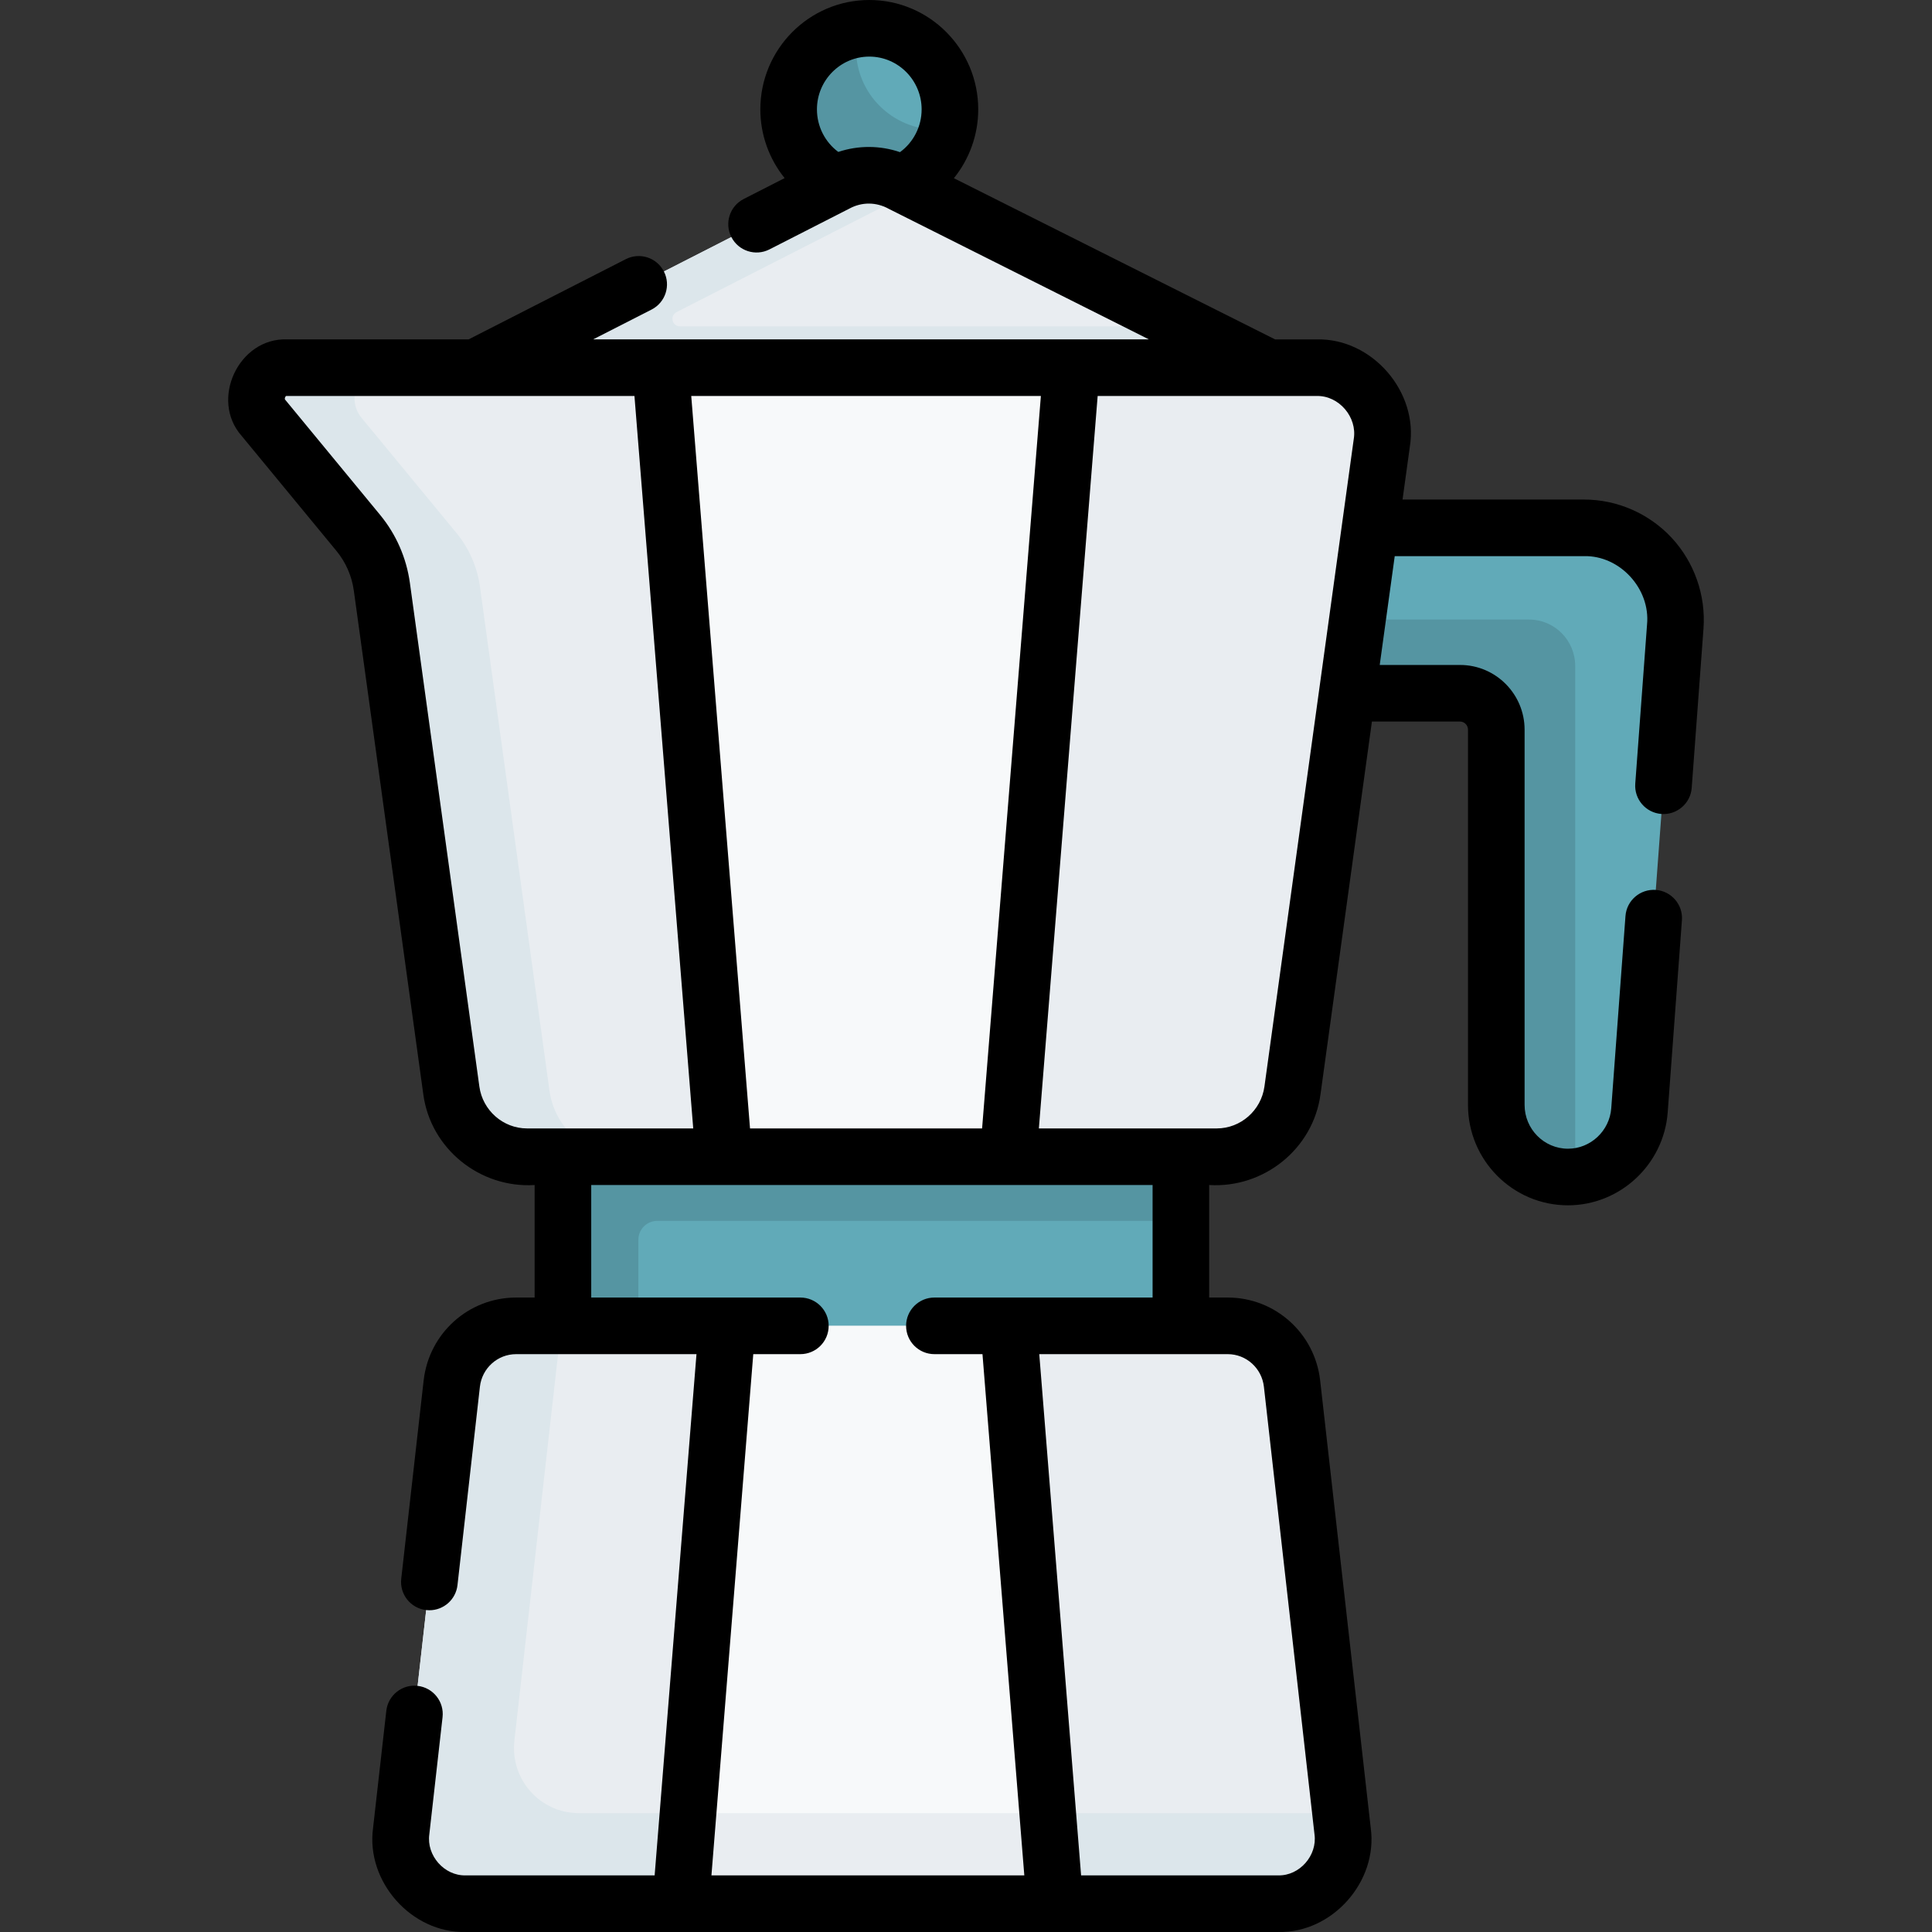 <svg id="Capa_1" enable-background="new 0 0 512.005 512.005" height="512" viewBox="0 0 512.005 512.005" width="512" xmlns="http://www.w3.org/2000/svg"><rect x="0" y="0" width="512.005" height="512.005" fill="#333333" stroke="none"/><g><g><path d="m251.743 28.993c0 8.801-5.262 16.362-12.793 19.678l-.534-.272c-2.564-1.287-6.656 3.682-9.397 3.665-2.864-.018-4.377-4.964-7.045-3.604l-.302.151c-7.47-3.337-12.672-10.867-12.672-19.618 0-11.876 9.567-21.493 21.372-21.493 11.804 0 21.371 9.617 21.371 21.493z" fill="#61aab8"/><path d="m251.108 34.18c-1.6 6.51-6.16 11.85-12.16 14.49l-.53-.27c-2.564-1.287-6.656 3.681-9.399 3.664-2.863-.018-4.375-4.962-7.041-3.604l-.31.15c-7.47-3.34-12.67-10.87-12.67-19.62 0-10.9 8.07-19.9 18.53-21.29-.44 1.69-.67 3.46-.67 5.29 0 11.8 9.62 21.37 21.49 21.37.94 0 1.86-.06 2.76-.18z" fill="#5595a2"/><path d="m221.969 48.46c-32.023 16.342-64.046 32.684-96.069 49.027l103.618 10.492 106.714-10.492c-32.605-16.362-65.211-32.723-97.816-49.085-5.241-2.63-11.222-2.608-16.447.058z" fill="#e9edf1"/><path d="m336.228 97.49-108.886 10.268-101.444-10.268c32.02-16.35 64.05-32.69 96.07-49.03 5.23-2.67 11.21-2.69 16.45-.06 1.36.68 2.73 1.37 4.09 2.05-21.071 10.75-42.141 21.5-63.205 32.258-1.871.956-1.191 3.782.91 3.782h134.095c7.31 3.67 14.61 7.33 21.92 11z" fill="#dce6eb"/><path d="m149.181 289.077h163.768v74.037h-163.768z" fill="#61aab8"/><path d="m312.948 289.08h-143.77-20v34.47 39.56h20v-34.56c0-2.761 2.239-5 5-5h138.77z" fill="#5595a2"/><path d="m338.76 504.5h-215.389c-10.245 0-18.208-8.968-17.051-19.203l13.407-118.624c.985-8.72 8.323-15.307 17.051-15.307h188.576c8.728 0 16.066 6.587 17.051 15.307l13.407 118.624c1.156 10.235-6.807 19.203-17.052 19.203z" fill="#e9edf1"/><path d="m338.758 504.5h-215.39c-10.24 0-18.2-8.97-17.05-19.2l13.41-118.63c.98-8.72 8.32-15.3 17.05-15.3h11.97l-12.43 109.93c-1.15 10.23 6.81 19.2 17.05 19.2h201.9l.54 4.8c1.16 10.23-6.8 19.2-17.05 19.2z" fill="#dce6eb"/><path d="m419.795 139.885h-59.114l-3.664 43.84h29.92c5.302 0 9.601 4.322 9.601 9.654v99.444c0 10.55 8.506 19.103 18.999 19.103 9.946 0 18.209-7.713 18.947-17.686l9.485-128.171c1.047-14.136-10.077-26.184-24.174-26.184z" fill="#61aab8"/><path d="m418.968 311.61c-1.11.2-2.26.31-3.43.31-10.49 0-19-8.55-19-19.1v-99.44c0-5.33-4.3-9.66-9.6-9.66h-29.92l1.63-19.53h46.57c6.76 0 12.23 5.51 12.23 12.29v126.64c0 2.99.54 5.85 1.52 8.49z" fill="#5595a2"/><path d="m322.459 306.547c10.111 0 18.673-7.497 20.062-17.567l23.674-171.622c1.452-10.526-6.68-19.916-17.249-19.916-90.963-.002-181.925-.003-272.888-.005-6.844 0-10.593 8.017-6.225 13.316 8.368 10.153 16.735 20.305 25.103 30.458 3.368 4.087 5.537 9.037 6.262 14.295 6.137 44.491 12.274 88.982 18.412 133.473 1.389 10.07 9.951 17.567 20.062 17.567h182.787z" fill="#e9edf1"/><path d="m165.668 306.55h-26c-10.11 0-18.67-7.5-20.06-17.57-6.14-44.49-12.27-88.98-18.41-133.47-.72-5.26-2.89-10.21-6.26-14.3-8.37-10.15-16.74-20.3-25.11-30.46-4.36-5.29-.61-13.31 6.23-13.31h26c-6.84 0-10.59 8.02-6.23 13.31 8.37 10.16 16.74 20.31 25.11 30.46 3.37 4.09 5.54 9.04 6.26 14.3 6.14 44.49 12.27 88.98 18.41 133.47 1.39 10.07 9.95 17.57 20.06 17.57z" fill="#dce6eb"/><path d="m279.578 504.5h-99.17l12.29-153.13h74.59z" fill="#f7f9fa"/><path d="m279.578 504.5h-99.17l1.93-24h95.31z" fill="#e9edf1"/><path d="m283.968 97.44-16.78 209.11h-75.35l-16.77-209.11z" fill="#f7f9fa"/></g><path d="m443.008 142.519c-5.981-6.44-14.442-10.134-23.213-10.134h-48.102l1.931-14.001c2.352-14.517-9.966-28.777-24.679-28.441h-11.029l-85.124-42.717c4.082-5.061 6.451-11.453 6.451-18.232 0-15.988-12.952-28.994-28.872-28.994s-28.872 13.006-28.872 28.993c0 6.763 2.364 13.149 6.436 18.208l-10.843 5.534c-3.689 1.884-5.154 6.4-3.271 10.09 1.883 3.688 6.4 5.151 10.089 3.271l21.201-10.82c3.305-1.795 7.148-1.761 10.463.09l68.899 34.575-147.283-.002 15.482-7.901c3.689-1.883 5.154-6.4 3.271-10.09s-6.401-5.153-10.089-3.271l-41.661 21.262-48.134-.001c-12.809-.456-20.509 16.013-12.013 25.586l25.103 30.459c2.487 3.017 4.084 6.664 4.62 10.549l18.412 133.475c1.945 14.483 15.044 24.931 29.501 24.041v29.819h-4.904c-12.555 0-23.089 9.442-24.504 21.964l-5.941 52.563c-.465 4.116 2.495 7.83 6.61 8.295.286.033.57.049.852.049 3.765 0 7.01-2.829 7.443-6.658l5.941-52.564c.557-4.931 4.684-8.648 9.599-8.648h47.798l-11.087 138.132h-50.118c-5.64.135-10.374-5.282-9.599-10.86l3.511-31.066c.465-4.116-2.495-7.83-6.61-8.295-4.115-.479-7.829 2.494-8.295 6.609l-3.511 31.067c-1.931 14.191 10.177 27.861 24.504 27.545h215.389c14.328.316 26.434-13.355 24.504-27.545l-13.407-118.624c-1.415-12.522-11.949-21.965-24.504-21.965h-4.904v-29.819c14.457.89 27.557-9.558 29.501-24.042l13.626-98.78h23.361c1.159 0 2.101.966 2.101 2.153v99.443c0 14.669 11.887 26.604 26.499 26.604 13.797 0 25.404-10.819 26.426-24.632l3.769-50.923c.306-4.131-2.795-7.728-6.926-8.033-4.134-.29-7.728 2.795-8.033 6.926l-3.769 50.923c-.446 6.022-5.482 10.739-11.467 10.739-6.341 0-11.499-5.205-11.499-11.604v-99.443c0-9.458-7.671-17.153-17.101-17.153h-21.292l3.978-28.84h50.171c9.512-.215 17.622 8.671 16.695 18.129l-3.121 42.166c-.306 4.131 2.795 7.728 6.926 8.033 4.076.319 7.742-2.785 8.033-6.926l3.121-42.166c.655-8.837-2.421-17.622-8.44-24.102zm-212.637-127.519c7.649 0 13.872 6.277 13.872 13.993 0 4.543-2.18 8.733-5.734 11.327-5.262-1.805-11.076-1.834-16.35-.058-3.509-2.594-5.66-6.762-5.66-11.27 0-7.715 6.223-13.992 13.872-13.992zm-31.605 284.047-15.578-194.107 92.657.002-15.578 194.106h-61.501zm-71.727-11.091-18.412-133.474c-.916-6.64-3.649-12.878-7.904-18.041l-25.103-30.458c-.315-.184-.04-1.198.441-1.046 23.279.001 68.961.003 92.078.002l15.578 194.108h-44.046c-6.328 0-11.76-4.769-12.632-11.091zm207.913 79.56 13.407 118.623c.776 5.579-3.958 10.996-9.599 10.861h-52.256l-11.086-138.134h49.935c4.915 0 9.042 3.718 9.599 8.65zm-29.503-23.65h-57.823c-4.142 0-7.5 3.357-7.5 7.5s3.358 7.5 7.5 7.5h12.743l11.087 138.134h-82.918l11.086-138.134h12.483c4.142 0 7.5-3.357 7.5-7.5s-3.358-7.5-7.5-7.5h-55.425v-29.819h148.768v29.819zm29.643-55.911c-.872 6.323-6.303 11.092-12.632 11.092h-47.145l15.578-194.105c10.062-.002 48.778.005 58.053.001 5.883-.146 10.776 5.595 9.819 11.392z"/></g></svg>